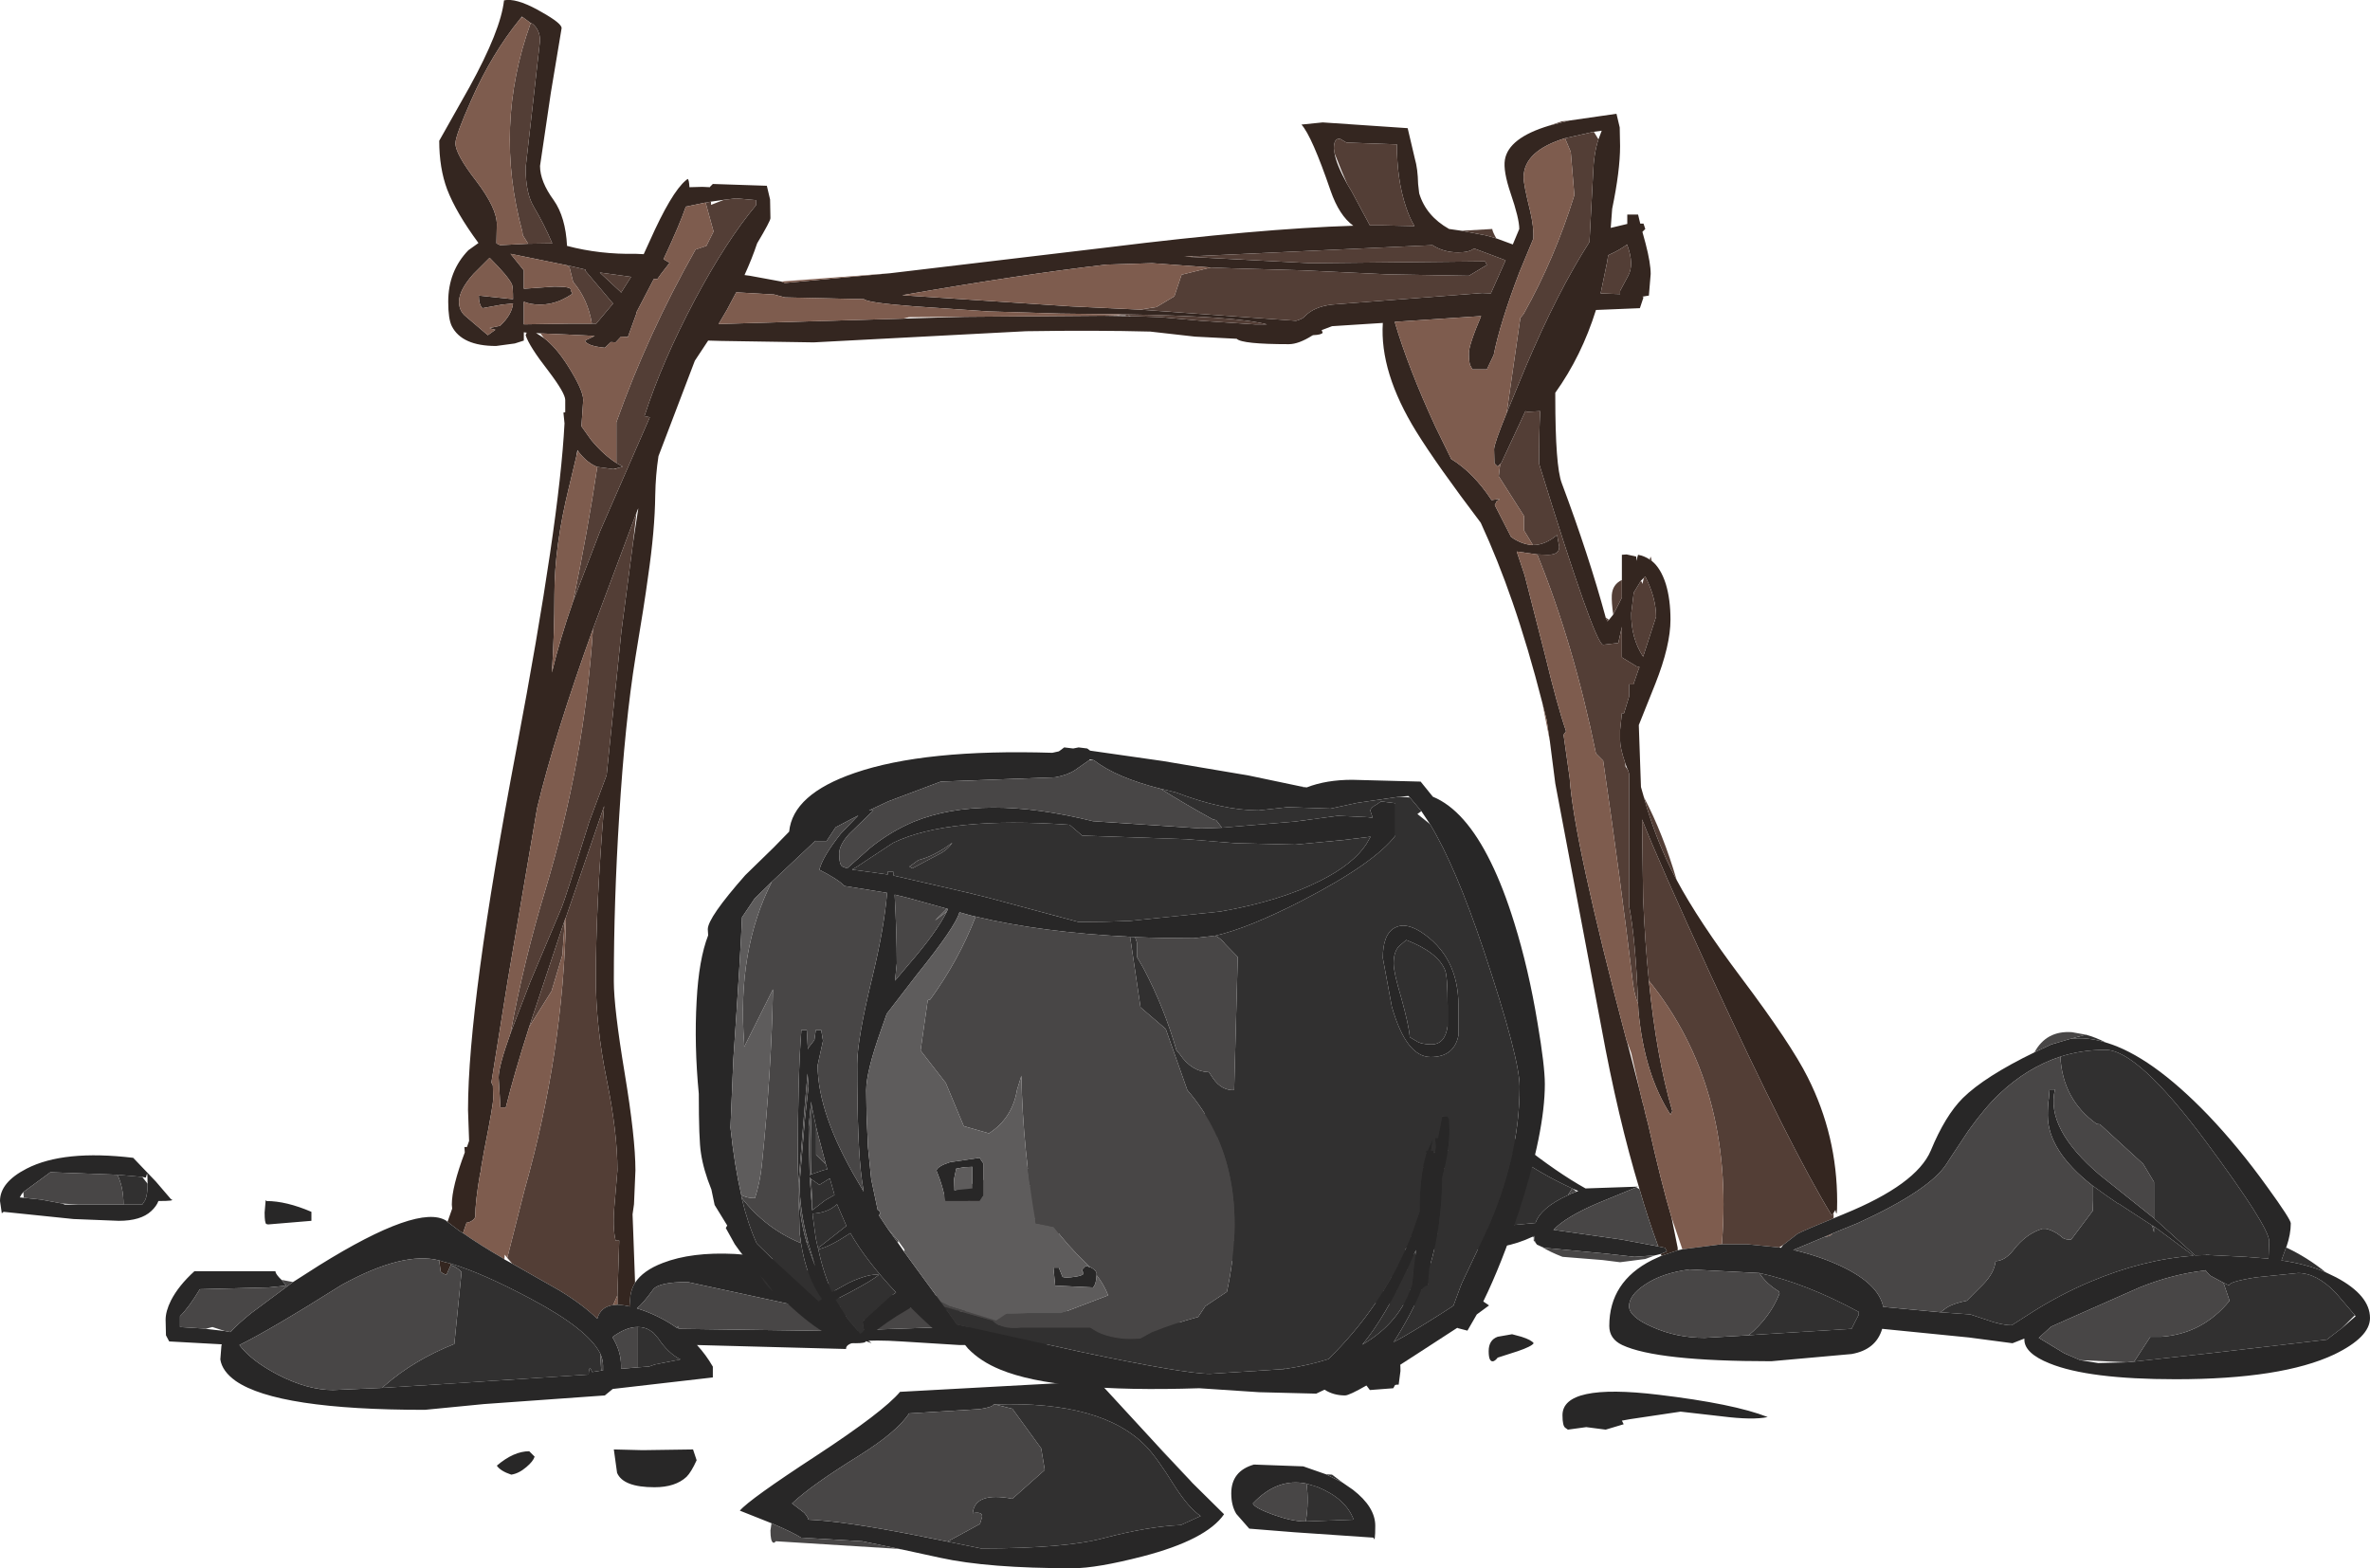 <?xml version="1.0" encoding="UTF-8" standalone="no"?>
<svg xmlns:ffdec="https://www.free-decompiler.com/flash" xmlns:xlink="http://www.w3.org/1999/xlink" ffdec:objectType="frame" height="217.8px" width="329.15px" xmlns="http://www.w3.org/2000/svg">
  <g transform="matrix(1.0, 0.0, 0.0, 1.0, 164.55, 217.8)">
    <use ffdec:characterId="1162" height="217.8" transform="matrix(1.0, 0.0, 0.0, 1.0, -164.55, -217.8)" width="329.15" xlink:href="#sprite0"/>
    <use ffdec:characterId="1164" height="90.05" transform="matrix(1.0, 0.0, 0.0, 1.0, -67.9, -114.05)" width="117.9" xlink:href="#sprite1"/>
  </g>
  <defs>
    <g id="sprite0" transform="matrix(1.0, 0.0, 0.0, 1.0, 164.55, 217.8)">
      <use ffdec:characterId="1161" height="217.8" transform="matrix(1.0, 0.0, 0.0, 1.0, -164.55, -217.8)" width="329.15" xlink:href="#shape0"/>
    </g>
    <g id="shape0" transform="matrix(1.0, 0.0, 0.0, 1.0, 164.55, 217.8)">
      <path d="M-40.95 -179.85 L-10.65 -183.45 Q10.35 -186.05 23.4 -186.45 21.45 -187.85 20.25 -191.3 17.65 -198.9 16.2 -200.5 L19.15 -200.8 30.95 -200.0 31.95 -195.75 Q32.35 -194.4 32.4 -192.25 L32.55 -190.95 Q33.5 -187.8 36.7 -186.0 L38.45 -185.75 41.85 -185.1 43.25 -184.7 45.55 -183.85 46.45 -186.0 Q46.45 -187.45 45.25 -190.95 44.2 -194.05 44.45 -195.6 44.95 -198.65 50.6 -200.35 L53.35 -201.05 59.95 -202.0 60.4 -200.1 60.45 -197.5 Q60.45 -194.1 59.35 -188.8 L59.15 -186.15 61.45 -186.7 61.45 -188.0 62.95 -188.0 63.25 -186.75 63.7 -186.75 63.95 -186.0 63.55 -185.6 64.0 -183.95 Q64.7 -181.25 64.7 -179.75 L64.45 -176.75 63.55 -176.6 63.7 -176.5 63.2 -175.0 57.1 -174.75 Q55.1 -168.35 51.45 -163.25 L51.45 -162.75 Q51.45 -153.05 52.35 -150.7 56.1 -140.7 58.45 -132.05 L58.45 -132.0 58.7 -131.5 58.9 -131.7 59.5 -132.45 60.7 -134.8 60.7 -137.25 60.7 -140.75 61.35 -140.8 62.7 -140.5 62.7 -139.9 62.95 -140.75 Q63.8 -140.6 64.55 -140.1 L64.85 -139.9 Q66.1 -138.9 66.8 -136.7 67.45 -134.55 67.45 -131.75 67.45 -128.15 65.35 -122.85 L63.05 -117.1 63.35 -108.5 63.75 -107.1 Q65.15 -102.0 67.45 -97.25 L68.3 -95.6 Q71.35 -89.9 77.25 -82.05 84.2 -72.8 86.5 -68.2 90.6 -60.1 90.6 -50.9 90.6 -48.4 90.35 -49.75 L90.1 -49.35 89.85 -49.0 Q84.25 -58.1 73.05 -82.35 65.75 -98.25 63.5 -104.0 L63.65 -93.15 Q63.9 -86.95 64.45 -81.6 65.5 -71.0 67.7 -63.5 L67.45 -63.0 Q63.8 -68.65 63.0 -77.4 L62.95 -78.4 Q62.6 -87.45 61.7 -92.0 L61.7 -110.35 61.55 -110.85 61.45 -111.05 61.15 -111.85 Q60.45 -113.95 60.45 -115.0 L60.45 -115.75 60.45 -116.4 60.5 -116.85 60.7 -118.75 61.0 -118.75 61.7 -121.05 61.7 -122.75 62.3 -122.75 62.95 -124.65 63.15 -125.15 62.75 -125.25 60.7 -126.5 60.7 -130.75 60.2 -128.5 58.1 -128.25 Q56.95 -128.25 49.2 -153.4 49.2 -157.75 49.35 -160.7 L47.55 -160.6 47.3 -160.7 43.95 -153.5 43.8 -153.35 43.45 -153.0 43.0 -153.45 42.95 -155.4 Q42.95 -156.15 44.7 -160.45 L47.3 -166.75 Q51.75 -177.25 56.2 -184.2 L56.7 -193.65 Q56.8 -196.55 57.45 -198.45 L57.9 -199.65 56.8 -199.5 52.8 -198.6 Q47.1 -196.85 47.05 -193.2 47.05 -192.15 47.95 -188.55 48.5 -186.2 48.4 -184.65 L46.45 -179.95 Q43.75 -172.85 42.9 -168.5 L41.95 -166.5 39.95 -166.5 39.7 -166.95 Q39.45 -167.3 39.45 -168.75 39.45 -169.9 41.15 -173.9 L29.15 -173.1 Q31.05 -166.65 34.8 -158.55 L37.0 -154.05 Q40.1 -152.15 42.6 -148.35 L43.7 -148.5 Q43.7 -148.35 43.35 -148.25 L43.05 -147.65 45.3 -143.25 45.65 -143.0 Q47.0 -142.15 48.35 -142.1 50.05 -142.1 51.7 -143.5 L52.0 -141.85 Q52.0 -140.75 50.45 -140.75 L48.95 -140.8 46.1 -141.2 47.2 -137.9 50.05 -126.75 Q51.75 -119.7 52.95 -116.25 L52.6 -115.75 53.45 -109.75 Q54.0 -101.15 61.35 -73.3 L61.4 -73.2 63.15 -66.45 63.6 -64.6 63.7 -64.3 63.85 -63.65 63.95 -63.2 64.05 -62.8 64.35 -61.65 Q66.2 -53.4 67.6 -48.7 L68.45 -44.5 68.45 -44.15 66.2 -43.4 66.1 -43.65 66.95 -44.0 66.7 -44.5 66.45 -44.55 65.75 -44.7 Q64.35 -48.45 63.15 -52.65 60.15 -62.55 57.85 -75.15 L51.45 -109.0 50.7 -114.85 50.25 -117.8 49.65 -120.2 Q47.7 -127.85 45.5 -134.2 43.5 -140.0 41.1 -145.2 35.0 -153.25 32.15 -157.85 27.05 -166.1 27.5 -172.95 L20.45 -172.5 19.0 -171.95 19.15 -171.6 Q19.0 -171.3 17.8 -171.25 L17.7 -171.2 Q15.8 -170.0 14.45 -170.0 7.95 -170.0 7.2 -170.75 L1.4 -171.05 -4.8 -171.75 Q-12.35 -171.95 -22.05 -171.8 L-32.55 -171.25 -51.55 -170.25 -64.4 -170.45 -66.2 -170.5 -68.05 -167.7 -73.1 -154.45 Q-73.5 -151.85 -73.55 -149.0 -73.6 -144.2 -74.55 -137.7 -75.05 -133.95 -76.3 -126.5 -77.75 -117.5 -78.55 -104.5 -79.3 -92.6 -79.3 -81.5 -79.3 -77.85 -77.8 -68.8 -76.3 -59.75 -76.3 -55.25 L-76.5 -50.55 -76.7 -49.15 -76.6 -46.55 -76.35 -39.65 Q-76.85 -38.85 -77.0 -37.85 L-77.05 -37.15 -77.0 -36.35 -77.8 -36.5 -78.2 -36.55 -78.8 -36.6 -78.8 -37.4 -78.8 -37.9 -78.55 -45.5 -79.05 -45.5 Q-79.5 -47.3 -79.2 -50.55 L-78.8 -55.25 Q-78.8 -60.55 -80.3 -67.9 -81.8 -75.3 -81.8 -81.9 -81.8 -91.95 -80.65 -105.85 L-85.95 -90.4 -86.1 -90.05 -86.5 -88.9 -91.05 -75.2 Q-93.15 -68.65 -94.3 -64.0 L-95.05 -64.0 -95.15 -65.7 -95.3 -68.15 Q-95.3 -69.7 -93.65 -74.3 L-90.9 -81.45 -86.55 -91.75 Q-86.05 -92.95 -82.7 -103.7 L-80.3 -110.15 -78.25 -130.1 -76.65 -142.3 -75.9 -147.2 -76.0 -147.0 -76.15 -146.6 -82.2 -130.45 Q-87.5 -115.75 -89.95 -105.6 L-94.05 -81.55 -96.3 -67.5 -96.3 -67.45 -96.1 -67.05 -96.05 -65.25 Q-96.05 -64.35 -97.3 -58.05 L-97.7 -55.8 -97.8 -55.0 -97.85 -54.95 Q-98.55 -50.95 -98.55 -48.75 -98.8 -48.25 -99.55 -48.0 L-99.75 -48.0 -100.25 -46.55 -100.75 -46.85 -102.4 -48.1 -101.75 -49.95 -101.8 -50.5 Q-101.8 -52.95 -100.0 -57.75 L-100.05 -58.5 -99.7 -58.5 -99.4 -59.35 -99.55 -63.65 Q-99.55 -78.4 -92.8 -113.9 -86.85 -145.35 -86.15 -159.0 L-86.3 -160.5 -86.05 -160.55 -86.05 -162.25 Q-86.05 -163.2 -88.4 -166.3 -91.05 -169.7 -91.55 -171.25 L-91.4 -171.6 -91.8 -171.65 -91.8 -170.5 -93.05 -170.1 -95.65 -169.75 Q-100.4 -169.75 -101.8 -172.5 -102.3 -173.5 -102.3 -175.9 -102.3 -180.15 -99.5 -183.05 L-98.1 -184.05 Q-101.2 -188.25 -102.45 -191.5 -103.55 -194.45 -103.55 -198.25 L-99.35 -205.7 Q-95.0 -213.6 -94.55 -217.75 -92.95 -218.1 -89.9 -216.45 L-89.65 -216.3 -89.2 -216.05 Q-86.55 -214.55 -86.55 -213.9 L-88.05 -204.9 -89.55 -194.75 Q-89.55 -192.6 -87.65 -190.0 -86.0 -187.65 -85.8 -183.65 -81.25 -182.45 -76.25 -182.55 L-75.15 -182.5 -74.35 -184.25 Q-71.3 -191.1 -69.3 -192.75 L-69.05 -192.95 Q-68.85 -192.85 -68.8 -191.8 L-67.0 -191.85 -65.95 -191.8 -65.95 -191.85 -65.55 -192.25 -58.05 -192.0 -57.6 -190.1 -57.55 -187.5 Q-57.55 -187.1 -59.4 -184.0 -60.1 -181.9 -61.15 -179.6 L-60.4 -179.5 -56.05 -178.7 -55.55 -178.5 -40.95 -179.85 M61.45 -183.75 L61.45 -183.85 Q60.25 -183.0 59.1 -182.5 L58.8 -182.35 58.65 -181.4 57.75 -177.05 60.45 -176.95 60.45 -177.4 61.55 -179.45 Q62.45 -181.05 61.45 -183.75 M1.15 -182.1 L17.45 -181.25 41.7 -181.5 41.95 -181.0 39.45 -179.5 28.15 -179.7 16.45 -180.25 6.15 -180.55 3.6 -180.65 -4.55 -181.25 -10.9 -181.05 Q-22.6 -179.7 -39.25 -176.8 L-15.8 -175.25 -6.25 -174.8 15.45 -173.25 Q16.35 -173.5 16.65 -173.85 17.9 -175.2 20.45 -175.5 L41.3 -177.1 42.5 -177.05 44.55 -181.65 42.7 -182.35 40.15 -183.3 Q39.55 -182.75 37.95 -182.75 35.95 -182.75 34.4 -183.75 L0.95 -182.2 -0.05 -182.15 1.15 -182.1 M22.55 -192.25 L23.15 -191.25 25.7 -186.5 27.45 -186.5 31.9 -186.4 Q31.2 -187.55 30.7 -189.1 29.45 -192.85 29.45 -197.75 L22.45 -198.0 21.6 -198.5 Q20.7 -198.7 20.7 -197.15 L20.8 -196.5 Q21.05 -194.95 22.55 -192.25 M-7.5 -173.9 L-3.3 -173.75 2.25 -173.25 9.7 -172.75 11.4 -172.75 Q7.05 -173.9 -8.8 -174.15 L-17.3 -174.25 -27.25 -174.55 -37.55 -175.25 Q-44.05 -175.75 -44.55 -176.25 L-55.55 -176.5 -57.05 -176.9 -62.3 -177.2 -63.6 -174.75 -64.75 -172.8 -39.1 -173.55 -34.1 -173.7 -30.5 -173.8 -11.45 -173.95 -8.2 -173.9 -7.8 -173.9 -7.5 -173.9 M63.35 -137.15 L62.35 -135.5 62.0 -132.65 Q61.95 -129.2 63.65 -126.6 L65.45 -132.15 Q65.45 -134.75 63.95 -137.75 L63.75 -137.55 63.35 -137.15 M-91.2 -183.95 L-87.85 -184.0 Q-88.95 -186.6 -90.4 -189.05 -91.55 -190.95 -91.55 -194.5 L-90.55 -203.3 -89.55 -212.15 Q-89.55 -213.65 -90.6 -214.5 L-90.85 -214.6 -92.0 -215.45 -92.05 -215.5 -92.3 -215.2 Q-96.25 -210.35 -99.1 -203.9 -101.3 -198.95 -101.3 -197.9 -101.3 -196.4 -98.4 -192.65 -95.55 -188.9 -95.55 -186.65 L-95.6 -184.2 -95.6 -184.0 -95.1 -183.75 -91.2 -183.95 M-84.95 -134.3 L-81.2 -144.05 -74.3 -159.85 -75.05 -160.0 Q-72.6 -167.6 -68.0 -176.25 -63.65 -184.4 -59.55 -189.3 L-59.55 -190.0 -62.3 -190.25 -64.0 -190.05 -65.8 -189.8 -66.55 -189.65 -66.65 -189.65 -69.3 -189.1 Q-70.15 -186.6 -72.4 -181.8 L-71.55 -181.3 -72.75 -179.75 -73.25 -179.05 -73.75 -179.05 -76.2 -174.35 -76.15 -174.3 -77.35 -171.0 -78.3 -171.05 -79.05 -170.25 -79.7 -170.3 -80.55 -169.5 Q-83.05 -169.75 -83.3 -170.5 L-81.95 -171.15 -86.0 -171.35 -89.5 -171.5 -90.1 -171.55 -89.0 -170.85 Q-87.35 -169.6 -85.75 -167.1 -83.55 -163.65 -83.55 -162.25 L-83.8 -158.6 -82.45 -156.7 Q-80.75 -154.65 -78.95 -153.5 L-78.05 -153.0 -78.95 -152.75 -79.35 -152.65 -81.6 -152.95 Q-83.0 -153.5 -84.2 -155.05 L-84.3 -155.2 -84.35 -155.3 -84.5 -154.45 -85.55 -150.05 Q-87.55 -141.95 -87.55 -135.25 -87.55 -129.95 -87.9 -124.4 -86.85 -128.85 -84.95 -134.3 M-82.35 -172.85 L-81.75 -172.85 -79.4 -175.65 -79.5 -175.75 -83.3 -180.25 -83.2 -180.35 -84.9 -180.75 -85.8 -180.95 -93.65 -182.55 -91.8 -180.25 -91.8 -177.7 -87.55 -178.0 Q-85.05 -178.0 -85.3 -177.5 L-85.05 -177.0 Q-85.8 -176.5 -86.55 -176.15 -88.0 -175.5 -89.55 -175.5 -90.9 -175.5 -91.8 -175.9 L-91.8 -172.75 -85.5 -172.85 -82.35 -172.85 M-76.9 -179.35 L-81.25 -179.95 -78.35 -177.25 -78.3 -177.15 -76.9 -179.35 M-98.8 -179.75 Q-100.8 -177.5 -100.8 -175.9 -100.8 -174.6 -99.85 -173.85 L-96.8 -171.25 -95.75 -172.0 Q-96.45 -172.15 -96.55 -172.25 L-95.1 -172.55 Q-93.45 -174.1 -93.3 -175.65 L-94.8 -175.5 -97.55 -175.0 Q-98.05 -175.5 -98.05 -176.75 L-93.3 -176.25 Q-93.3 -177.95 -93.45 -178.3 -93.95 -179.4 -96.55 -182.0 L-98.8 -179.75 M-101.95 -42.1 L-102.55 -40.75 Q-103.15 -40.95 -103.35 -41.2 L-103.55 -42.75 -102.9 -42.55 -101.9 -42.3 -101.95 -42.1" fill="#342620" fill-rule="evenodd" stroke="none"/>
      <path d="M38.45 -185.75 L42.7 -186.0 Q42.7 -185.7 43.25 -184.7 L41.85 -185.1 38.45 -185.75 M50.6 -200.35 L52.35 -200.95 53.35 -201.05 50.6 -200.35 M58.45 -132.05 L58.9 -131.7 58.7 -131.5 58.45 -132.0 58.45 -132.05 M59.5 -132.45 Q59.25 -134.15 59.3 -135.15 59.4 -136.65 60.7 -137.25 L60.7 -134.8 59.5 -132.45 M64.55 -140.1 L64.7 -140.5 64.85 -139.9 64.55 -140.1 M63.75 -107.1 Q66.45 -101.95 68.3 -95.6 L67.45 -97.25 Q65.15 -102.0 63.75 -107.1 M90.1 -49.35 L90.1 -48.6 Q86.15 -47.0 85.1 -46.45 L83.1 -44.9 82.55 -44.55 78.05 -45.0 74.6 -45.0 74.6 -45.2 Q76.3 -66.95 64.45 -81.6 63.9 -86.95 63.65 -93.15 L63.5 -104.0 Q65.75 -98.25 73.05 -82.35 84.25 -58.1 89.85 -49.0 L90.1 -49.35 M-89.9 -216.45 L-89.2 -216.05 -89.65 -216.3 -89.9 -216.45 M56.8 -199.5 L57.45 -198.45 Q56.8 -196.55 56.7 -193.65 L56.2 -184.2 Q51.75 -177.25 47.3 -166.75 L44.7 -160.45 46.6 -173.65 47.05 -174.2 Q51.4 -181.95 54.1 -190.7 L53.6 -196.7 52.8 -198.6 56.8 -199.5 M43.8 -153.35 L43.95 -153.5 47.3 -160.7 47.55 -160.6 49.35 -160.7 Q49.2 -157.75 49.2 -153.4 56.95 -128.25 58.1 -128.25 L60.2 -128.5 60.7 -130.75 60.7 -126.5 62.75 -125.25 63.15 -125.15 62.95 -124.65 62.3 -122.75 61.7 -122.75 61.7 -121.05 61.0 -118.75 60.7 -118.75 60.5 -116.85 60.45 -116.4 60.45 -115.75 60.45 -115.0 Q60.45 -113.95 61.15 -111.85 L61.2 -111.35 61.55 -110.85 61.7 -110.35 61.7 -92.0 Q62.6 -87.45 62.95 -78.4 62.45 -79.6 62.25 -81.15 60.45 -96.1 58.1 -112.15 L57.1 -113.15 Q54.0 -128.35 48.95 -140.8 L50.45 -140.75 Q52.0 -140.75 52.0 -141.85 L51.7 -143.5 Q50.05 -142.1 48.35 -142.1 L47.1 -144.15 47.1 -146.15 43.6 -151.65 43.8 -153.35 M61.45 -183.75 Q62.45 -181.05 61.55 -179.45 L60.45 -177.4 60.45 -176.95 57.75 -177.05 58.65 -181.4 58.8 -182.35 59.1 -182.5 Q60.25 -183.0 61.45 -183.85 L61.45 -183.75 M3.6 -180.65 L6.15 -180.55 16.45 -180.25 28.15 -179.7 39.45 -179.5 41.95 -181.0 41.7 -181.5 17.45 -181.25 1.15 -182.1 0.95 -182.2 34.4 -183.75 Q35.95 -182.75 37.95 -182.75 39.55 -182.75 40.15 -183.3 L42.7 -182.35 44.55 -181.65 42.5 -177.05 41.3 -177.1 20.45 -175.5 Q17.9 -175.2 16.65 -173.85 16.35 -173.5 15.45 -173.25 L-6.25 -174.8 -3.95 -175.15 -1.45 -176.65 -0.45 -179.65 3.6 -180.65 M20.8 -196.5 L20.7 -197.15 Q20.7 -198.7 21.6 -198.5 L22.45 -198.0 29.45 -197.75 Q29.45 -192.85 30.7 -189.1 31.2 -187.55 31.9 -186.4 L27.45 -186.5 25.7 -186.5 23.15 -191.25 22.55 -192.25 21.8 -194.0 20.8 -196.5 M-8.8 -174.15 Q7.05 -173.9 11.4 -172.75 L9.7 -172.75 2.25 -173.25 -3.3 -173.75 -7.5 -173.9 -7.8 -174.0 -7.8 -173.9 -8.2 -173.9 -8.2 -174.0 -9.35 -174.0 -8.8 -174.15 M63.75 -137.55 L63.95 -137.75 Q65.45 -134.75 65.45 -132.15 L63.65 -126.6 Q61.95 -129.2 62.0 -132.65 L62.35 -135.5 63.35 -137.15 63.6 -136.7 63.6 -136.9 63.75 -137.55 M-90.85 -214.6 L-90.6 -214.5 Q-89.55 -213.65 -89.55 -212.15 L-90.55 -203.3 -91.55 -194.5 Q-91.55 -190.95 -90.4 -189.05 -88.95 -186.6 -87.85 -184.0 L-91.2 -183.95 -91.95 -185.15 -92.0 -185.6 Q-96.0 -200.3 -90.85 -214.6 M-64.0 -190.05 L-62.3 -190.25 -59.55 -190.0 -59.55 -189.3 Q-63.65 -184.4 -68.0 -176.25 -72.6 -167.6 -75.05 -160.0 L-74.3 -159.85 -81.2 -144.05 -84.95 -134.3 Q-82.9 -144.2 -81.6 -152.95 L-79.35 -152.65 -78.95 -152.65 -78.95 -152.75 -78.05 -153.0 -78.95 -153.5 -78.95 -159.15 Q-74.6 -171.4 -67.95 -183.15 L-66.45 -183.65 -65.45 -185.65 -66.55 -189.65 -65.8 -189.8 -65.8 -189.4 -65.8 -189.35 -64.0 -190.05 M-85.8 -180.95 L-84.9 -180.75 -83.2 -180.35 -83.3 -180.25 -79.5 -175.75 -79.4 -175.65 -81.75 -172.85 -82.35 -172.85 Q-82.9 -176.25 -84.95 -178.65 L-85.45 -180.65 -85.8 -180.95 M-76.9 -179.35 L-78.3 -177.15 -78.35 -177.25 -81.25 -179.95 -76.9 -179.35 M-76.65 -142.3 L-78.25 -130.1 -80.3 -110.15 -82.7 -103.7 Q-86.05 -92.95 -86.55 -91.75 L-90.9 -81.45 -93.65 -74.3 Q-91.8 -84.35 -88.8 -94.25 -83.35 -112.35 -82.2 -130.45 L-76.15 -146.6 -76.65 -142.3 M-91.05 -75.2 L-86.5 -88.9 -86.1 -90.05 -86.45 -85.15 -87.95 -80.15 -91.05 -75.2 M-85.95 -90.4 L-80.65 -105.85 Q-81.8 -91.95 -81.8 -81.9 -81.8 -75.3 -80.3 -67.9 -78.8 -60.55 -78.8 -55.25 L-79.2 -50.55 Q-79.5 -47.3 -79.05 -45.5 L-78.55 -45.5 -78.8 -37.9 -79.4 -36.55 Q-81.15 -36.3 -81.6 -34.65 -83.6 -36.6 -86.8 -38.55 L-93.4 -42.3 -94.1 -43.1 -91.7 -52.55 Q-86.3 -71.7 -85.95 -90.4" fill="#533e36" fill-rule="evenodd" stroke="none"/>
      <path d="M50.7 -114.85 L49.65 -120.2 50.25 -117.8 50.7 -114.85 M-56.05 -178.7 L-40.95 -179.85 -55.55 -178.5 -56.05 -178.7 M44.7 -160.45 Q42.95 -156.15 42.95 -155.4 L43.0 -153.45 43.45 -153.0 43.8 -153.35 43.6 -151.65 47.1 -146.15 47.1 -144.15 48.35 -142.1 Q47.0 -142.15 45.65 -143.0 L45.3 -143.25 43.05 -147.65 43.35 -148.25 Q43.7 -148.35 43.7 -148.5 L42.6 -148.35 Q40.1 -152.15 37.0 -154.05 L34.8 -158.55 Q31.05 -166.65 29.15 -173.1 L41.15 -173.9 Q39.45 -169.9 39.45 -168.75 39.45 -167.3 39.7 -166.95 L39.95 -166.5 41.95 -166.5 42.9 -168.5 Q43.75 -172.85 46.45 -179.95 L48.4 -184.65 Q48.5 -186.2 47.95 -188.55 47.05 -192.15 47.05 -193.2 47.1 -196.85 52.8 -198.6 L53.6 -196.7 54.1 -190.7 Q51.4 -181.95 47.05 -174.2 L46.6 -173.65 44.7 -160.45 M62.95 -78.4 L63.0 -77.4 Q63.8 -68.65 67.45 -63.0 L67.7 -63.5 Q65.5 -71.0 64.45 -81.6 76.3 -66.95 74.6 -45.2 L74.6 -45.0 69.1 -44.3 67.6 -48.7 Q66.2 -53.4 64.35 -61.65 L64.05 -62.8 63.95 -63.2 63.85 -63.65 63.7 -64.3 63.6 -64.6 63.15 -66.45 62.0 -71.55 61.4 -73.2 61.35 -73.3 Q54.0 -101.15 53.45 -109.75 L52.6 -115.75 52.95 -116.25 Q51.75 -119.7 50.05 -126.75 L47.2 -137.9 46.1 -141.2 48.95 -140.8 Q54.0 -128.35 57.1 -113.15 L58.1 -112.15 Q60.45 -96.1 62.25 -81.15 62.45 -79.6 62.95 -78.4 M3.6 -180.65 L-0.45 -179.65 -1.45 -176.65 -3.95 -175.15 -6.25 -174.8 -15.8 -175.25 -39.25 -176.8 Q-22.6 -179.7 -10.9 -181.05 L-4.55 -181.25 3.6 -180.65 M0.95 -182.2 L1.15 -182.1 -0.05 -182.15 0.95 -182.2 M-8.8 -174.15 L-9.35 -174.0 -11.45 -173.95 -30.5 -173.8 -38.3 -173.75 -39.1 -173.55 -64.75 -172.8 -63.6 -174.75 -62.3 -177.2 -57.05 -176.9 -55.55 -176.5 -44.55 -176.25 Q-44.05 -175.75 -37.55 -175.25 L-27.25 -174.55 -17.3 -174.25 -8.8 -174.15 M88.8 -46.0 L89.95 -46.5 89.85 -46.35 Q89.6 -46.1 88.8 -46.0 M-90.85 -214.6 Q-96.0 -200.3 -92.0 -185.6 L-91.95 -185.15 -91.2 -183.95 -95.1 -183.75 -95.6 -184.0 -95.6 -184.2 -95.55 -186.65 Q-95.55 -188.9 -98.4 -192.65 -101.3 -196.4 -101.3 -197.9 -101.3 -198.95 -99.1 -203.9 -96.25 -210.35 -92.3 -215.2 L-92.0 -215.45 -90.85 -214.6 M-66.55 -189.65 L-65.45 -185.65 -66.45 -183.65 -67.95 -183.15 Q-74.6 -171.4 -78.95 -159.15 L-78.95 -153.5 Q-80.75 -154.65 -82.45 -156.7 L-83.8 -158.6 -83.55 -162.25 Q-83.55 -163.65 -85.75 -167.1 -87.35 -169.6 -89.0 -170.85 L-89.5 -171.5 -86.0 -171.35 -81.95 -171.15 -83.3 -170.5 Q-83.05 -169.75 -80.55 -169.5 L-79.7 -170.3 -79.05 -170.25 -78.3 -171.05 -77.35 -171.0 -76.15 -174.3 -76.2 -174.35 -73.75 -179.05 -73.25 -179.05 -72.75 -179.75 -71.55 -181.3 -72.4 -181.8 Q-70.15 -186.6 -69.3 -189.1 L-66.65 -189.65 -66.55 -189.65 M-78.95 -152.75 L-78.95 -152.65 -79.35 -152.65 -78.95 -152.75 M-81.6 -152.95 Q-82.9 -144.2 -84.95 -134.3 -86.85 -128.85 -87.9 -124.4 -87.55 -129.95 -87.55 -135.25 -87.55 -141.95 -85.55 -150.05 L-84.5 -154.45 -84.3 -155.2 -84.2 -155.05 Q-83.0 -153.5 -81.6 -152.95 M-85.8 -180.95 L-85.45 -180.65 -84.95 -178.65 Q-82.9 -176.25 -82.35 -172.85 L-85.5 -172.85 -91.8 -172.75 -91.8 -175.9 Q-90.9 -175.5 -89.55 -175.5 -88.0 -175.5 -86.55 -176.15 -85.8 -176.5 -85.05 -177.0 L-85.3 -177.5 Q-85.05 -178.0 -87.55 -178.0 L-91.8 -177.7 -91.8 -180.25 -93.65 -182.55 -85.8 -180.95 M-93.65 -74.3 Q-95.3 -69.7 -95.3 -68.15 L-95.15 -65.7 -95.05 -64.0 -94.3 -64.0 Q-93.15 -68.65 -91.05 -75.2 L-87.95 -80.15 -86.45 -85.15 -86.1 -90.05 -85.95 -90.4 Q-86.3 -71.7 -91.7 -52.55 L-94.1 -43.1 -94.45 -43.55 -94.5 -42.9 -94.7 -43.05 Q-97.9 -44.9 -100.25 -46.55 L-99.75 -48.0 -99.55 -48.0 Q-98.8 -48.25 -98.55 -48.75 -98.55 -50.95 -97.85 -54.95 L-97.8 -55.0 -97.7 -55.8 -97.3 -58.05 Q-96.05 -64.35 -96.05 -65.25 L-96.1 -67.05 -96.3 -67.45 -96.3 -67.5 -94.05 -81.55 -89.95 -105.6 Q-87.5 -115.75 -82.2 -130.45 -83.35 -112.35 -88.8 -94.25 -91.8 -84.35 -93.65 -74.3 M-78.8 -37.9 L-78.8 -37.4 -78.8 -36.6 -79.4 -36.55 -78.8 -37.9 M-98.8 -179.75 L-96.55 -182.0 Q-93.95 -179.4 -93.45 -178.3 -93.3 -177.95 -93.3 -176.25 L-98.05 -176.75 Q-98.05 -175.5 -97.55 -175.0 L-94.8 -175.5 -93.3 -175.65 Q-93.45 -174.1 -95.1 -172.55 L-96.55 -172.25 Q-96.45 -172.15 -95.75 -172.0 L-96.8 -171.25 -99.85 -173.85 Q-100.8 -174.6 -100.8 -175.9 -100.8 -177.5 -98.8 -179.75" fill="#7e5c4e" fill-rule="evenodd" stroke="none"/>
      <path d="M90.1 -48.6 L91.55 -49.2 Q101.6 -53.3 103.6 -58.0 105.6 -62.85 108.05 -65.3 111.1 -68.3 118.0 -71.65 L120.35 -72.75 122.9 -73.5 Q125.25 -73.85 127.95 -73.0 134.2 -71.15 142.1 -62.95 146.35 -58.5 150.3 -53.0 153.6 -48.45 153.6 -47.9 153.6 -46.4 153.0 -44.65 L152.95 -44.55 152.3 -42.75 Q155.75 -42.25 158.45 -41.1 L159.9 -40.4 Q164.6 -37.9 164.6 -34.75 164.6 -32.1 159.65 -29.7 152.35 -26.25 137.6 -26.25 125.5 -26.25 120.1 -28.45 116.6 -29.85 116.6 -31.75 L116.6 -31.9 114.95 -31.25 108.9 -32.05 96.85 -33.25 Q96.0 -30.35 92.6 -29.75 L81.45 -28.75 Q65.55 -28.75 60.75 -31.0 58.95 -31.85 58.95 -33.65 58.95 -39.8 64.9 -42.8 L66.2 -43.4 68.45 -44.15 69.1 -44.3 74.6 -45.0 78.05 -45.0 82.55 -44.55 82.8 -44.5 83.1 -44.9 85.1 -46.45 Q86.15 -47.0 90.1 -48.6 M66.1 -43.65 L65.3 -43.45 62.45 -43.25 58.45 -43.7 49.95 -44.5 Q49.7 -44.6 49.55 -44.65 L48.9 -44.95 48.65 -45.3 48.5 -46.15 48.2 -46.0 Q44.5 -44.25 39.45 -44.25 L31.2 -44.45 30.1 -44.5 33.75 -42.6 Q37.45 -40.3 37.45 -38.9 37.45 -37.3 36.75 -36.75 L35.45 -36.25 Q22.1 -36.95 17.5 -38.3 14.35 -39.8 11.7 -40.5 L12.05 -42.0 6.15 -42.75 -10.3 -44.25 -12.0 -45.3 Q-12.5 -45.75 -12.65 -46.5 L-26.3 -46.5 -26.8 -47.0 -37.05 -47.5 -38.55 -49.0 -36.8 -50.25 -35.85 -50.8 -30.05 -53.2 Q-21.65 -56.25 -15.05 -56.0 -13.25 -55.0 -12.45 -53.75 L-12.3 -53.5 -12.1 -53.1 -12.05 -53.25 -11.45 -54.6 Q-10.3 -56.6 -7.15 -58.25 L0.65 -62.0 Q6.65 -65.1 12.45 -69.5 15.75 -69.7 23.9 -67.85 33.8 -65.55 39.95 -65.0 L42.35 -62.5 46.05 -59.45 46.65 -58.95 Q51.7 -54.95 55.65 -52.75 L62.95 -53.0 62.7 -52.9 57.35 -50.7 Q52.9 -48.8 51.2 -47.0 L60.65 -45.65 65.75 -44.7 66.45 -44.55 66.7 -44.5 66.95 -44.0 66.1 -43.65 M-76.35 -39.65 Q-75.25 -41.35 -72.5 -42.4 -68.5 -43.95 -62.5 -43.65 -56.65 -43.3 -52.5 -41.4 -47.9 -39.3 -47.8 -36.25 -46.0 -36.4 -44.3 -37.2 -42.75 -38.0 -41.55 -38.0 L-29.35 -37.75 -18.05 -37.0 Q-17.5 -36.8 -17.05 -36.2 L-16.95 -36.1 -16.55 -35.5 -15.85 -35.45 -12.2 -35.2 -7.3 -34.5 Q3.95 -34.0 4.45 -33.25 3.65 -32.05 2.45 -31.25 L-31.3 -31.0 -39.35 -31.5 Q-47.05 -32.0 -47.05 -30.5 L-47.05 -30.45 -67.75 -31.0 Q-66.5 -29.65 -65.55 -28.0 L-65.55 -26.5 -79.45 -24.9 -80.55 -24.0 -97.35 -22.8 -105.55 -22.0 Q-126.0 -22.0 -131.8 -26.0 -133.7 -27.35 -133.95 -29.0 L-133.8 -30.9 -133.75 -31.1 -141.05 -31.5 -141.5 -32.35 -141.55 -34.5 Q-141.55 -35.7 -140.8 -37.2 -139.75 -39.25 -137.55 -41.25 L-126.3 -41.25 Q-126.3 -40.95 -125.75 -40.35 L-125.45 -40.05 -124.8 -39.25 -127.25 -39.0 -136.8 -38.75 Q-138.3 -36.25 -139.55 -35.0 L-139.55 -33.5 -136.4 -33.3 -136.0 -33.25 -133.35 -32.95 -132.55 -32.8 Q-131.55 -33.9 -129.7 -35.4 L-123.85 -39.75 -120.25 -42.05 Q-106.35 -50.7 -102.55 -48.25 L-102.4 -48.1 -100.75 -46.85 -100.25 -46.55 Q-97.9 -44.9 -94.7 -43.05 L-94.5 -42.9 -93.4 -42.3 -86.8 -38.55 Q-83.6 -36.6 -81.6 -34.65 -81.15 -36.3 -79.4 -36.55 L-78.8 -36.6 -78.2 -36.55 -77.8 -36.5 -77.0 -36.35 -77.05 -37.15 -77.0 -37.85 Q-76.85 -38.85 -76.35 -39.65 M32.7 -57.5 Q37.9 -58.0 39.45 -59.0 L40.6 -58.8 Q41.8 -58.45 41.95 -58.0 L40.45 -56.55 Q39.05 -55.5 37.45 -55.5 L32.65 -55.65 Q23.2 -56.2 19.25 -59.2 17.65 -60.35 16.75 -62.1 L15.7 -64.25 Q15.95 -64.75 16.7 -64.75 L21.85 -60.7 Q24.85 -58.3 26.95 -57.25 L32.7 -57.5 M22.85 -46.7 L25.4 -46.15 27.35 -45.55 43.8 -47.5 48.7 -47.95 Q49.45 -50.1 53.2 -51.8 L53.6 -52.0 54.4 -52.3 54.65 -52.4 53.9 -52.7 53.8 -52.75 Q49.3 -54.8 45.05 -57.85 L38.45 -63.0 Q30.95 -62.25 26.65 -64.35 L23.25 -65.8 Q20.45 -66.75 18.2 -66.75 13.9 -66.75 1.5 -57.7 -8.6 -50.4 -10.05 -48.45 -9.15 -48.35 -9.05 -48.0 L-9.95 -46.65 -9.9 -46.65 -9.3 -46.75 7.5 -45.5 13.45 -45.0 13.75 -45.0 Q16.5 -47.85 22.85 -46.7 M34.4 -38.75 L34.45 -38.75 Q32.5 -41.2 27.4 -42.8 L26.75 -43.0 Q19.95 -45.0 15.2 -42.25 L15.15 -42.15 14.7 -41.5 15.05 -41.45 24.7 -38.5 27.9 -38.55 34.4 -38.75 M28.95 -25.0 L25.7 -24.75 24.95 -25.75 26.55 -27.95 Q27.75 -29.25 28.95 -29.25 29.35 -28.85 29.75 -29.0 29.95 -28.9 29.95 -27.4 L29.7 -25.5 29.45 -25.5 29.2 -25.45 28.95 -25.0 M1.45 -30.25 Q1.65 -30.8 4.35 -30.95 L8.7 -30.5 8.95 -30.0 6.45 -29.25 Q1.95 -29.5 1.45 -30.25 M21.9 -11.9 L23.35 -10.9 Q26.45 -8.5 26.45 -5.9 26.45 -3.4 26.2 -4.25 L15.2 -5.0 8.95 -5.5 7.15 -7.55 Q6.45 -8.7 6.45 -10.4 6.45 -13.5 9.6 -14.4 L16.45 -14.15 19.6 -13.05 21.9 -11.9 M1.05 -11.85 L5.45 -7.5 Q3.0 -3.95 -5.85 -1.65 -12.25 0.0 -15.55 0.0 -27.35 0.0 -33.95 -1.45 L-39.25 -2.6 -44.8 -3.75 -53.3 -4.25 Q-54.25 -4.9 -57.4 -6.25 L-57.9 -6.45 -61.8 -8.0 Q-60.5 -9.55 -51.15 -15.65 -41.85 -21.75 -39.55 -24.5 L-12.05 -26.0 -3.9 -17.15 -3.1 -16.25 1.05 -11.85 M16.9 -11.75 Q12.85 -12.6 9.45 -9.0 9.65 -8.4 12.25 -7.45 14.9 -6.5 16.7 -6.5 L16.8 -6.5 23.45 -6.75 Q22.35 -9.7 18.4 -11.3 L16.9 -11.75 M79.8 -41.0 L70.1 -41.5 Q66.25 -41.0 63.85 -39.35 61.7 -37.9 61.7 -36.4 61.7 -34.9 64.95 -33.5 68.3 -32.0 72.2 -32.0 L78.3 -32.35 79.55 -32.45 92.6 -33.25 93.15 -34.35 93.6 -35.2 93.6 -35.6 Q86.2 -39.6 79.8 -41.0 M43.45 -32.15 L45.45 -32.5 46.75 -32.15 Q48.15 -31.7 48.45 -31.25 48.15 -30.8 46.25 -30.15 L43.45 -29.25 Q43.15 -28.85 42.85 -28.75 42.2 -28.6 42.2 -30.15 42.2 -31.7 43.45 -32.15 M53.2 -19.25 L52.85 -19.5 Q52.45 -19.75 52.45 -21.25 52.45 -25.7 65.75 -24.1 76.25 -22.85 80.95 -21.0 78.9 -20.55 74.55 -21.1 L68.85 -21.75 61.8 -20.7 60.7 -20.5 60.95 -20.0 58.45 -19.25 55.75 -19.6 53.2 -19.25 M134.6 -48.6 L140.3 -43.45 141.8 -43.5 142.1 -43.6 142.25 -43.5 147.3 -43.25 150.5 -43.0 150.6 -45.4 Q150.6 -47.4 141.85 -59.2 132.35 -72.0 127.85 -72.0 124.55 -72.0 121.6 -71.05 117.0 -69.55 113.1 -65.85 111.15 -64.0 108.85 -60.8 L106.1 -56.65 105.85 -56.25 Q103.55 -52.55 93.5 -47.95 L89.95 -46.5 88.8 -46.0 84.5 -44.2 Q88.05 -43.4 91.15 -41.95 96.35 -39.5 97.0 -36.3 L104.95 -35.55 109.1 -35.25 111.35 -34.5 Q113.4 -33.75 114.85 -33.75 L117.9 -35.7 Q121.65 -38.05 125.65 -39.75 133.05 -42.9 140.1 -43.4 L135.05 -47.15 134.6 -47.45 134.35 -47.6 129.75 -50.6 129.6 -50.65 128.0 -51.75 126.05 -53.15 Q119.85 -58.0 119.85 -62.9 119.85 -64.35 120.0 -65.25 L120.1 -66.5 120.85 -66.5 Q119.5 -61.05 127.1 -54.6 L134.3 -48.85 134.6 -48.6 M141.65 -41.35 Q137.2 -40.85 132.6 -39.0 L122.65 -34.6 120.3 -33.55 118.6 -32.0 122.15 -29.85 124.35 -28.9 126.85 -28.5 130.85 -28.6 131.85 -28.7 143.15 -29.95 158.6 -31.75 160.3 -33.05 160.65 -33.3 162.6 -35.0 162.5 -35.15 159.85 -38.25 Q157.2 -41.0 154.6 -41.0 L148.75 -40.4 Q144.75 -39.75 145.1 -39.25 L144.25 -39.65 142.4 -40.65 141.85 -41.25 141.8 -41.4 141.65 -41.35 M-164.3 -49.3 L-164.55 -51.0 Q-164.55 -53.6 -160.85 -55.5 -155.7 -58.15 -146.05 -57.0 L-142.9 -53.7 -140.8 -51.25 Q-140.05 -51.0 -142.55 -51.0 -142.8 -50.3 -143.55 -49.6 -145.0 -48.25 -148.05 -48.25 L-154.35 -48.5 -164.05 -49.5 -164.3 -49.3 M-148.25 -54.65 L-157.55 -55.0 -161.3 -52.25 -161.55 -51.95 -161.8 -51.5 -161.25 -51.45 -158.85 -51.2 -155.9 -50.65 -155.55 -50.5 -153.65 -50.5 -147.4 -50.5 -144.8 -50.5 -144.4 -51.1 Q-144.05 -51.85 -144.05 -53.4 -144.05 -54.95 -144.15 -54.75 L-144.3 -54.25 -144.8 -54.35 -148.25 -54.65 M-127.55 -51.0 Q-124.8 -51.0 -121.3 -49.5 L-121.3 -48.25 -127.3 -47.75 -127.55 -47.8 Q-127.8 -47.9 -127.8 -49.4 L-127.65 -51.15 -127.55 -51.0 M-103.55 -42.75 Q-108.55 -44.05 -117.1 -39.35 -126.85 -33.2 -131.3 -31.0 -129.7 -28.85 -126.0 -26.9 -121.85 -24.75 -118.3 -24.75 L-111.45 -25.05 -104.25 -25.5 -82.8 -26.9 Q-82.75 -27.9 -82.55 -27.75 L-82.3 -27.25 -81.05 -27.45 -80.8 -27.45 -80.8 -28.15 Q-80.8 -28.95 -81.2 -29.85 -82.9 -33.2 -90.8 -37.4 -97.45 -40.95 -101.9 -42.3 L-102.9 -42.55 -103.55 -42.75 M-95.55 -14.25 Q-93.2 -16.25 -91.05 -16.25 L-90.3 -15.5 Q-90.5 -14.85 -91.45 -14.05 -92.5 -13.15 -93.55 -13.0 -95.05 -13.5 -95.55 -14.25 M-20.9 -53.3 L-23.25 -52.8 Q-28.55 -51.65 -30.8 -50.75 L-31.55 -50.25 -33.55 -49.75 -29.7 -49.3 -25.3 -48.5 -20.25 -48.55 -12.75 -48.6 -12.65 -50.6 -13.05 -50.5 -14.2 -52.7 Q-14.95 -54.0 -15.8 -54.0 L-20.9 -53.3 M-54.15 -36.5 L-54.7 -36.65 -69.05 -39.75 Q-73.05 -39.75 -73.85 -38.7 -75.3 -36.7 -76.1 -36.1 L-75.2 -35.8 Q-72.6 -34.85 -70.5 -33.35 L-70.4 -33.65 -70.3 -33.25 -48.85 -32.95 -18.55 -34.0 Q-19.55 -34.75 -19.55 -35.25 L-29.35 -35.55 -39.3 -36.25 Q-40.5 -36.15 -41.9 -35.3 -43.25 -34.5 -44.55 -34.5 L-54.15 -36.5 M-74.45 -28.0 L-73.6 -28.3 -70.05 -29.0 Q-71.75 -29.85 -73.15 -31.95 L-73.8 -32.7 -74.3 -33.05 Q-75.0 -33.5 -75.95 -33.5 L-76.05 -33.5 Q-77.45 -33.5 -79.15 -32.35 L-79.5 -32.1 Q-78.3 -30.15 -78.3 -28.15 L-78.3 -27.7 -75.95 -27.9 -74.7 -28.0 -74.55 -28.0 -74.45 -28.0 M-75.3 -16.4 L-68.3 -16.5 -67.8 -15.0 Q-68.55 -13.35 -69.2 -12.7 -70.75 -11.25 -73.65 -11.25 -78.0 -11.25 -78.85 -13.25 L-79.3 -16.5 -75.3 -16.4 M-26.35 -22.75 L-26.55 -22.75 Q-26.75 -22.35 -28.5 -22.1 L-38.3 -21.5 Q-39.95 -18.95 -45.3 -15.6 -51.85 -11.55 -54.55 -9.0 L-52.85 -7.7 Q-52.3 -7.05 -52.3 -6.75 -47.4 -6.55 -37.45 -4.6 L-32.95 -3.7 -28.3 -2.75 Q-16.55 -2.75 -11.2 -4.2 -5.1 -5.8 -0.55 -6.0 L2.2 -7.25 Q0.5 -8.4 -1.5 -11.55 -3.9 -15.4 -5.35 -16.9 -11.45 -23.25 -26.35 -22.75" fill="#282727" fill-rule="evenodd" stroke="none"/>
      <path d="M125.15 -74.1 Q126.45 -73.75 127.95 -73.0 125.25 -73.85 122.9 -73.5 L125.15 -74.1 M152.95 -44.55 Q155.85 -43.2 158.45 -41.1 155.75 -42.25 152.3 -42.75 L152.95 -44.55 M-12.3 -53.5 L-12.05 -53.25 -12.1 -53.1 -12.3 -53.5 M42.35 -62.5 L45.05 -60.55 46.05 -59.45 42.35 -62.5 M32.65 -55.65 L37.45 -55.5 Q39.05 -55.5 40.45 -56.55 L41.95 -58.0 Q41.8 -58.45 40.6 -58.8 L39.45 -59.0 Q37.9 -58.0 32.7 -57.5 L31.05 -60.15 27.55 -62.65 25.55 -63.15 24.55 -64.15 Q23.75 -64.9 23.25 -65.8 L26.65 -64.35 Q30.95 -62.25 38.45 -63.0 L45.05 -57.85 Q49.3 -54.8 53.8 -52.75 L53.2 -51.8 Q49.45 -50.1 48.7 -47.95 L43.8 -47.5 27.35 -45.55 25.4 -46.15 22.85 -46.7 22.05 -47.15 Q22.8 -48.65 24.0 -49.7 27.5 -52.75 32.65 -55.65 M34.45 -38.75 L34.4 -38.75 27.9 -38.55 Q28.9 -39.65 28.55 -41.65 L27.4 -42.8 Q32.5 -41.2 34.45 -38.75 M19.6 -13.05 L20.45 -13.0 21.9 -11.9 19.6 -13.05 M-3.9 -17.15 L0.7 -12.25 1.05 -11.85 -3.1 -16.25 -3.9 -17.15 M16.9 -11.75 L18.4 -11.3 Q22.35 -9.7 23.45 -6.75 L16.8 -6.5 Q17.25 -9.25 16.9 -11.75 M78.3 -32.35 Q81.25 -34.8 82.6 -38.15 L82.5 -38.45 Q80.7 -39.55 79.8 -41.0 86.2 -39.6 93.6 -35.6 L93.6 -35.2 93.15 -34.35 92.6 -33.25 79.55 -32.45 78.3 -32.35 M121.6 -71.05 Q124.55 -72.0 127.85 -72.0 132.35 -72.0 141.85 -59.2 150.6 -47.4 150.6 -45.4 L150.5 -43.0 147.3 -43.25 142.25 -43.5 142.1 -43.6 141.8 -43.5 140.3 -43.45 134.6 -48.6 134.6 -53.65 133.1 -56.15 127.1 -61.65 126.65 -61.7 Q121.9 -65.1 121.6 -71.05 M126.05 -53.15 L128.0 -51.75 129.6 -50.65 129.75 -50.6 134.35 -47.6 134.6 -46.65 134.6 -47.45 135.05 -47.15 140.1 -43.4 Q133.05 -42.9 125.65 -39.75 121.65 -38.05 117.9 -35.7 L114.85 -33.75 Q113.4 -33.75 111.35 -34.5 L109.1 -35.25 104.95 -35.55 105.75 -36.15 Q106.75 -36.8 108.6 -37.15 L110.85 -39.4 Q112.45 -41.05 112.6 -42.65 113.9 -42.7 115.05 -44.15 116.8 -46.45 119.1 -47.15 L119.6 -47.15 Q120.85 -46.85 121.85 -45.95 122.25 -45.6 123.1 -45.65 L126.1 -49.65 126.05 -51.1 126.05 -53.15 M131.85 -28.7 L134.1 -32.15 135.6 -32.15 Q141.35 -32.55 145.1 -37.15 L144.25 -39.65 145.1 -39.25 Q144.75 -39.75 148.75 -40.4 L154.6 -41.0 Q157.2 -41.0 159.85 -38.25 L162.5 -35.15 160.65 -33.3 160.3 -33.05 158.6 -31.75 143.15 -29.95 131.85 -28.7 M141.85 -41.25 L141.65 -41.35 141.8 -41.4 141.85 -41.25 M-148.25 -54.65 L-144.8 -54.35 -144.05 -53.4 Q-144.05 -51.85 -144.4 -51.1 L-144.8 -50.5 -147.4 -50.5 Q-147.4 -52.95 -148.25 -54.65 M-111.45 -25.05 L-111.15 -25.35 Q-107.1 -28.9 -101.45 -31.15 L-100.45 -41.15 Q-100.95 -41.65 -101.55 -41.95 L-101.95 -42.1 -101.9 -42.3 Q-97.45 -40.95 -90.8 -37.4 -82.9 -33.2 -81.2 -29.85 L-81.05 -27.45 -82.3 -27.25 -82.55 -27.75 Q-82.75 -27.9 -82.8 -26.9 L-104.25 -25.5 -111.45 -25.05 M-20.25 -48.55 Q-20.0 -51.0 -20.9 -53.3 L-15.8 -54.0 Q-14.95 -54.0 -14.2 -52.7 L-13.05 -50.5 -12.65 -50.6 -12.75 -48.6 -20.25 -48.55 M-75.95 -33.5 Q-75.0 -33.5 -74.3 -33.05 L-73.8 -32.7 -73.15 -31.95 Q-71.75 -29.85 -70.05 -29.0 L-73.6 -28.3 -74.45 -28.0 -74.7 -28.0 -75.95 -27.9 -75.95 -33.5 M-32.95 -3.7 L-28.45 -6.15 -28.15 -7.15 Q-28.1 -7.9 -29.45 -7.65 -29.15 -10.65 -23.95 -9.65 L-19.45 -13.65 -19.95 -16.65 -23.95 -22.15 -26.35 -22.75 Q-11.45 -23.25 -5.35 -16.9 -3.9 -15.4 -1.5 -11.55 0.5 -8.4 2.2 -7.25 L-0.55 -6.0 Q-5.1 -5.8 -11.2 -4.2 -16.55 -2.75 -28.3 -2.75 L-32.95 -3.7" fill="#313030" fill-rule="evenodd" stroke="none"/>
      <path d="M118.0 -71.65 Q119.65 -74.7 123.2 -74.45 L125.15 -74.1 122.9 -73.5 120.35 -72.75 118.0 -71.65 M65.3 -43.45 L63.95 -42.95 60.45 -42.5 58.05 -42.8 52.45 -43.25 Q50.65 -43.95 49.55 -44.65 49.7 -44.6 49.95 -44.5 L58.45 -43.7 62.45 -43.25 65.3 -43.45 M48.65 -45.3 L48.45 -45.5 48.45 -46.0 48.2 -46.0 48.5 -46.15 48.65 -45.3 M-36.8 -50.25 L-36.8 -50.4 -35.85 -50.8 -36.8 -50.25 M62.7 -52.9 L63.15 -52.65 Q64.35 -48.45 65.75 -44.7 L60.65 -45.65 51.2 -47.0 Q52.9 -48.8 57.35 -50.7 L62.7 -52.9 M-16.95 -36.1 L-15.85 -35.45 -16.55 -35.5 -16.95 -36.1 M-125.45 -40.05 L-123.85 -39.75 -129.7 -35.4 Q-131.55 -33.9 -132.55 -32.8 L-133.35 -32.95 -135.05 -33.5 -136.0 -33.25 -136.4 -33.3 -139.55 -33.5 -139.55 -35.0 Q-138.3 -36.25 -136.8 -38.75 L-127.25 -39.0 -124.8 -39.25 -125.45 -40.05 M32.65 -55.65 Q27.5 -52.75 24.0 -49.7 22.8 -48.65 22.05 -47.15 L22.85 -46.7 Q16.5 -47.85 13.75 -45.0 L13.45 -45.0 7.5 -45.5 -9.3 -46.75 -9.9 -46.65 -9.95 -46.65 -9.05 -48.0 Q-9.15 -48.35 -10.05 -48.45 -8.6 -50.4 1.5 -57.7 13.9 -66.75 18.2 -66.75 20.45 -66.75 23.25 -65.8 23.75 -64.9 24.55 -64.15 L25.55 -63.15 27.55 -62.65 31.05 -60.15 32.7 -57.5 26.95 -57.25 Q24.85 -58.3 21.85 -60.7 L16.7 -64.75 Q15.95 -64.75 15.7 -64.25 L16.75 -62.1 Q17.65 -60.35 19.25 -59.2 23.2 -56.2 32.65 -55.65 M53.2 -51.8 L53.8 -52.75 53.9 -52.7 54.4 -52.3 53.6 -52.0 53.2 -51.8 M27.9 -38.55 L24.7 -38.5 15.05 -41.45 15.15 -42.15 15.2 -42.25 Q19.95 -45.0 26.75 -43.0 L27.4 -42.8 28.55 -41.65 Q28.9 -39.65 27.9 -38.55 M-39.25 -2.6 L-39.9 -2.7 -56.8 -3.75 Q-57.0 -3.5 -57.15 -3.55 -57.55 -3.7 -57.55 -5.25 L-57.4 -6.25 Q-54.25 -4.9 -53.3 -4.25 L-44.8 -3.75 -39.25 -2.6 M16.8 -6.5 L16.7 -6.5 Q14.9 -6.5 12.25 -7.45 9.65 -8.4 9.45 -9.0 12.85 -12.6 16.9 -11.75 17.25 -9.25 16.8 -6.5 M78.3 -32.35 L72.2 -32.0 Q68.3 -32.0 64.95 -33.5 61.7 -34.9 61.7 -36.4 61.7 -37.9 63.85 -39.35 66.25 -41.0 70.1 -41.5 L79.8 -41.0 Q80.7 -39.55 82.5 -38.45 L82.6 -38.15 Q81.25 -34.8 78.3 -32.35 M121.6 -71.05 Q121.9 -65.1 126.65 -61.7 L127.1 -61.65 133.1 -56.15 134.6 -53.65 134.6 -48.6 134.3 -48.85 127.1 -54.6 Q119.5 -61.05 120.85 -66.5 L120.1 -66.5 120.0 -65.25 Q119.85 -64.35 119.85 -62.9 119.85 -58.0 126.05 -53.15 L126.05 -51.1 126.1 -49.65 123.1 -45.65 Q122.25 -45.6 121.85 -45.95 120.85 -46.85 119.6 -47.15 L119.1 -47.15 Q116.8 -46.45 115.05 -44.15 113.9 -42.7 112.6 -42.65 112.45 -41.05 110.85 -39.4 L108.6 -37.15 Q106.75 -36.8 105.75 -36.15 L104.95 -35.55 97.0 -36.3 Q96.35 -39.5 91.15 -41.95 88.05 -43.4 84.5 -44.2 L88.8 -46.0 Q89.6 -46.1 89.85 -46.35 L89.95 -46.5 93.5 -47.95 Q103.55 -52.55 105.85 -56.25 L106.1 -56.65 108.85 -60.8 Q111.15 -64.0 113.1 -65.85 117.0 -69.55 121.6 -71.05 M129.6 -50.65 L129.75 -50.6 129.6 -50.65 M134.35 -47.6 L134.6 -47.45 134.6 -46.65 134.35 -47.6 M124.35 -28.9 L122.15 -29.85 118.6 -32.0 120.3 -33.55 122.65 -34.6 132.6 -39.0 Q137.2 -40.85 141.65 -41.35 L141.85 -41.25 142.4 -40.65 144.25 -39.65 145.1 -37.15 Q141.35 -32.55 135.6 -32.15 L134.1 -32.15 131.85 -28.7 130.85 -28.6 124.35 -28.9 M-161.3 -52.25 L-157.55 -55.0 -148.25 -54.65 Q-147.4 -52.95 -147.4 -50.5 L-153.65 -50.5 -155.9 -50.65 -158.85 -51.2 -161.25 -51.45 -161.3 -52.15 -161.3 -52.25 M-111.45 -25.05 L-118.3 -24.75 Q-121.85 -24.75 -126.0 -26.9 -129.7 -28.85 -131.3 -31.0 -126.85 -33.2 -117.1 -39.35 -108.55 -44.05 -103.55 -42.75 L-103.35 -41.2 Q-103.15 -40.95 -102.55 -40.75 L-101.95 -42.1 -101.55 -41.95 Q-100.95 -41.65 -100.45 -41.15 L-101.45 -31.15 Q-107.1 -28.9 -111.15 -25.35 L-111.45 -25.05 M-81.2 -29.85 Q-80.8 -28.95 -80.8 -28.15 L-80.8 -27.45 -81.05 -27.45 -81.2 -29.85 M-20.25 -48.55 L-25.3 -48.5 -29.7 -49.3 -33.55 -49.75 -31.55 -50.25 -30.8 -50.75 Q-28.55 -51.65 -23.25 -52.8 L-20.9 -53.3 Q-20.0 -51.0 -20.25 -48.55 M-54.7 -36.65 L-54.75 -36.55 -54.15 -36.5 -44.55 -34.5 Q-43.25 -34.5 -41.9 -35.3 -40.5 -36.15 -39.3 -36.25 L-29.35 -35.55 -19.55 -35.25 Q-19.55 -34.75 -18.55 -34.0 L-48.85 -32.95 -70.3 -33.25 -70.4 -33.65 -70.5 -33.35 Q-72.6 -34.85 -75.2 -35.8 L-76.1 -36.1 Q-75.3 -36.7 -73.85 -38.7 -73.05 -39.75 -69.05 -39.75 L-54.7 -36.65 M-75.95 -33.5 L-75.95 -27.9 -78.3 -27.7 -78.3 -28.15 Q-78.3 -30.15 -79.5 -32.1 L-79.15 -32.35 Q-77.45 -33.5 -76.05 -33.5 L-75.95 -33.5 M-32.95 -3.7 L-37.45 -4.6 Q-47.4 -6.55 -52.3 -6.75 -52.3 -7.05 -52.85 -7.7 L-54.55 -9.0 Q-51.85 -11.55 -45.3 -15.6 -39.95 -18.95 -38.3 -21.5 L-28.5 -22.1 Q-26.75 -22.35 -26.55 -22.75 L-26.35 -22.75 -23.95 -22.15 -19.95 -16.65 -19.45 -13.65 -23.95 -9.65 Q-29.15 -10.65 -29.45 -7.65 -28.1 -7.9 -28.15 -7.15 L-28.45 -6.15 -32.95 -3.7" fill="#484646" fill-rule="evenodd" stroke="none"/>
    </g>
    <g id="sprite1" transform="matrix(1.0, 0.0, 0.0, 1.0, 58.95, 90.05)">
      <use ffdec:characterId="1163" height="90.05" transform="matrix(1.0, 0.0, 0.0, 1.0, -58.95, -90.05)" width="117.9" xlink:href="#shape1"/>
    </g>
    <g id="shape1" transform="matrix(1.0, 0.0, 0.0, 1.0, 58.95, 90.05)">
      <path d="M43.0 -79.35 L41.8 -81.15 40.2 -83.05 40.0 -83.25 38.75 -83.15 32.9 -82.3 29.2 -81.5 23.25 -81.7 19.2 -81.25 Q14.25 -81.25 7.7 -83.75 L5.65 -84.25 5.6 -84.25 Q-0.55 -85.8 -3.65 -88.2 L-3.8 -88.25 -4.25 -88.35 -4.3 -88.25 -6.3 -86.85 Q-7.35 -86.15 -9.05 -85.85 L-24.95 -85.25 -32.25 -82.5 -34.9 -81.25 -34.3 -81.25 -37.65 -78.0 Q-39.05 -76.45 -39.05 -75.25 -39.05 -73.7 -38.6 -73.45 L-37.95 -73.2 -34.8 -76.0 Q-31.9 -78.35 -28.65 -79.7 -19.1 -83.55 -3.8 -79.75 L11.2 -78.75 14.1 -78.85 24.25 -79.7 30.2 -80.5 34.45 -80.3 35.05 -80.2 34.7 -81.25 Q34.85 -81.7 35.55 -82.05 L36.2 -82.5 38.2 -82.25 38.2 -77.75 Q35.25 -73.9 25.3 -68.75 17.8 -64.9 13.2 -63.85 L13.15 -63.85 10.2 -63.5 Q5.95 -63.5 2.05 -63.65 L1.35 -63.7 Q-10.9 -64.3 -20.1 -66.5 L-20.75 -66.65 -22.35 -67.1 Q-22.9 -65.1 -28.25 -58.45 L-32.45 -53.0 -33.15 -51.0 Q-35.3 -45.0 -35.3 -42.4 L-35.25 -38.95 -35.05 -34.45 -34.6 -30.0 -33.7 -25.75 -33.55 -25.75 -33.3 -25.25 -33.55 -25.1 -33.5 -24.95 -32.2 -23.0 -30.9 -21.2 -30.1 -20.05 -29.3 -18.95 -24.95 -13.0 -24.45 -12.3 -22.7 -9.85 -5.5 -6.05 Q8.95 -3.0 12.45 -3.0 L22.6 -3.65 23.0 -3.7 Q26.25 -4.2 28.9 -5.05 36.3 -12.3 40.15 -21.55 L41.55 -25.5 41.55 -26.35 Q41.65 -30.75 42.45 -33.4 L42.45 -34.0 42.65 -34.0 43.45 -35.75 43.15 -34.0 43.45 -34.0 43.6 -33.5 43.8 -34.45 43.7 -35.75 44.1 -35.75 44.7 -38.75 45.45 -38.75 Q45.6 -38.35 45.65 -38.5 L45.7 -36.9 Q45.7 -34.05 44.7 -30.25 44.65 -23.35 42.9 -17.7 L42.7 -15.25 Q42.3 -15.25 41.95 -14.8 L41.75 -14.55 Q40.35 -11.15 37.95 -7.4 L39.4 -8.2 Q42.25 -9.85 46.25 -12.45 L47.25 -15.15 47.45 -15.65 50.7 -22.5 Q55.45 -32.95 55.45 -42.9 55.45 -46.8 50.55 -61.55 L50.45 -61.85 Q46.55 -73.5 43.0 -79.35 M25.9 -84.45 Q28.6 -85.5 32.2 -85.5 L41.7 -85.25 43.4 -83.15 Q47.9 -81.3 51.45 -74.05 53.2 -70.5 54.7 -65.65 56.7 -59.25 57.95 -51.65 58.95 -45.75 58.95 -43.25 58.95 -36.6 55.35 -25.55 52.95 -18.25 50.4 -13.05 L51.2 -12.5 49.5 -11.25 48.2 -9.0 46.85 -9.35 46.8 -9.4 41.1 -5.7 Q32.35 0.0 31.2 0.0 29.6 0.0 28.35 -0.8 L27.2 -0.25 19.25 -0.45 10.95 -1.0 Q-8.9 -0.35 -16.7 -3.6 -19.4 -4.7 -21.15 -6.5 L-22.05 -7.6 -23.4 -7.5 Q-24.35 -7.5 -29.1 -12.2 L-31.1 -11.0 Q-33.85 -9.2 -34.8 -8.25 L-35.55 -8.75 -35.6 -9.0 -35.8 -10.25 -31.95 -13.75 -31.15 -14.3 Q-35.3 -18.7 -37.5 -22.55 L-37.65 -22.45 Q-40.45 -20.6 -41.95 -20.3 -41.25 -17.0 -40.05 -14.35 L-37.7 -15.65 Q-34.9 -16.95 -33.55 -16.75 -34.4 -16.0 -37.7 -14.25 L-39.55 -13.3 -37.9 -10.65 -36.1 -8.55 -36.0 -8.45 -34.55 -7.25 -35.35 -7.55 Q-35.3 -7.25 -36.8 -7.25 -40.6 -7.25 -47.05 -13.55 L-47.55 -13.5 -48.2 -14.4 -49.1 -15.65 -50.0 -16.65 Q-52.25 -19.1 -53.55 -21.0 L-54.8 -23.25 -54.6 -23.6 -56.35 -26.45 -56.8 -28.6 Q-57.9 -31.3 -58.25 -33.65 -58.55 -35.45 -58.55 -41.9 -59.2 -48.65 -58.85 -54.8 -58.55 -60.55 -57.25 -63.9 L-57.3 -64.75 Q-57.3 -66.35 -52.1 -72.25 L-48.15 -76.1 -46.0 -78.3 Q-45.5 -83.5 -36.9 -86.45 -27.2 -89.8 -9.45 -89.25 L-8.55 -89.45 -8.4 -89.55 -7.8 -90.0 -6.55 -89.85 -5.8 -90.0 -4.6 -89.85 -4.2 -89.55 5.95 -88.1 17.8 -86.1 24.95 -84.6 25.7 -84.4 25.9 -84.45 M46.95 -50.0 Q46.35 -47.0 43.1 -47.0 39.7 -47.0 37.7 -54.0 L36.45 -60.75 Q36.45 -64.05 38.1 -64.95 39.55 -65.75 41.7 -64.4 46.95 -61.0 46.95 -54.15 L46.95 -50.0 M45.45 -54.15 Q45.45 -58.15 45.1 -59.05 44.1 -61.55 39.7 -63.25 L38.65 -62.35 Q37.95 -61.55 37.95 -60.0 37.95 -58.75 39.0 -55.25 40.05 -51.5 40.2 -49.75 L41.05 -49.25 Q41.75 -48.75 43.2 -48.75 45.1 -48.75 45.45 -51.3 L45.45 -54.15 M-37.15 -73.0 L-37.05 -73.0 -32.3 -72.35 -32.3 -72.75 -31.55 -72.75 -31.5 -72.2 -20.65 -69.7 -20.55 -69.75 -20.5 -69.65 -18.45 -69.15 -5.8 -65.75 Q-2.25 -65.75 1.05 -65.9 L1.3 -65.9 13.85 -67.2 Q22.2 -68.65 27.8 -71.5 32.35 -73.8 34.15 -76.55 L34.75 -77.6 31.1 -77.15 24.3 -76.5 24.2 -76.5 15.95 -76.7 9.2 -77.25 -5.3 -77.75 -7.05 -79.25 Q-23.9 -80.45 -31.55 -76.75 L-35.65 -74.05 Q-36.5 -73.45 -37.15 -73.1 L-37.25 -73.05 -37.15 -73.0 M33.6 -7.05 Q38.85 -10.1 40.5 -15.35 L41.05 -20.2 40.0 -17.85 Q36.75 -10.85 33.6 -7.05 M-44.35 -21.15 L-44.55 -22.6 -44.8 -32.4 Q-44.8 -44.75 -44.3 -50.75 L-43.55 -50.75 -43.4 -48.05 -43.35 -48.25 -42.5 -49.35 -42.3 -50.75 -41.55 -50.75 -41.3 -49.25 -42.05 -45.85 Q-42.0 -39.05 -36.5 -29.75 L-35.65 -28.3 -35.9 -29.95 Q-36.55 -34.65 -36.55 -46.0 -36.55 -49.5 -34.4 -58.3 -32.8 -64.95 -32.4 -69.8 L-38.3 -70.75 Q-39.3 -71.75 -41.8 -73.0 -41.4 -74.75 -38.85 -78.0 L-36.4 -80.55 -39.55 -78.9 -40.8 -77.0 -42.3 -77.0 -42.3 -77.05 -42.5 -76.9 -48.4 -71.35 -50.8 -69.0 -52.55 -66.4 Q-52.7 -62.0 -53.75 -46.7 L-54.15 -37.2 Q-53.6 -31.95 -52.65 -27.85 L-52.6 -27.5 -52.6 -27.45 Q-51.75 -23.85 -50.5 -21.1 L-48.05 -18.7 -41.9 -13.05 -41.45 -13.4 Q-43.6 -16.35 -44.35 -21.15 M-24.1 -67.2 L-23.95 -67.55 -24.1 -67.6 -29.5 -69.1 -31.35 -69.55 Q-31.05 -64.1 -31.05 -60.0 L-31.3 -57.6 -29.45 -59.8 Q-25.5 -64.35 -24.1 -67.2 M-4.2 -17.8 L-4.15 -17.8 Q-3.45 -17.45 -3.3 -17.0 L-3.3 -16.7 Q-3.35 -15.45 -3.8 -15.0 L-9.05 -15.25 -9.3 -17.75 -8.55 -17.75 -8.05 -16.5 Q-7.8 -16.25 -6.2 -16.5 -4.65 -16.75 -5.3 -17.25 L-5.25 -17.55 -4.8 -18.0 -4.2 -17.8 M-43.4 -21.45 Q-44.55 -25.75 -44.55 -29.5 L-43.8 -38.45 -43.3 -42.95 -43.45 -44.7 -43.85 -40.0 -44.7 -29.6 Q-44.75 -25.2 -43.55 -21.15 L-42.4 -17.95 -43.4 -21.4 -43.4 -21.45 M-42.85 -40.1 L-42.95 -40.8 -43.3 -37.25 -43.15 -30.6 -42.95 -30.7 -41.2 -31.3 -40.7 -31.4 -40.9 -32.1 -42.05 -36.45 -42.25 -37.25 -42.85 -40.1 M-42.75 -25.75 L-41.0 -27.1 -39.7 -27.85 -40.35 -30.15 -41.8 -29.25 -42.95 -30.05 -43.15 -30.3 -42.8 -25.7 -42.75 -25.75 M-42.75 -25.1 L-42.3 -21.8 -42.0 -20.45 -38.05 -23.55 -39.35 -26.55 -39.6 -26.35 Q-40.8 -25.35 -42.75 -25.25 L-42.75 -25.1 M-19.05 -27.75 L-19.55 -27.0 -24.3 -27.0 Q-24.6 -28.95 -25.55 -31.25 -25.35 -31.85 -23.65 -32.4 L-19.55 -33.0 -19.05 -32.25 -19.05 -27.75 M-21.65 -31.7 L-22.8 -31.5 -23.1 -30.05 -23.05 -28.75 -23.05 -28.5 -20.55 -28.75 -20.55 -31.75 -21.65 -31.7" fill="#282727" fill-rule="evenodd" stroke="none"/>
      <path d="M41.8 -81.15 L41.25 -80.75 43.0 -79.35 Q46.55 -73.5 50.45 -61.85 L50.55 -61.55 Q55.45 -46.8 55.45 -42.9 55.45 -32.95 50.7 -22.5 L47.45 -15.65 47.25 -15.15 46.25 -12.45 Q42.25 -9.85 39.4 -8.2 L37.95 -7.4 Q40.35 -11.15 41.75 -14.55 L41.95 -14.8 Q42.3 -15.25 42.7 -15.25 L42.9 -17.7 Q44.65 -23.35 44.7 -30.25 45.7 -34.05 45.7 -36.9 L45.65 -38.5 Q45.6 -38.35 45.45 -38.75 L44.7 -38.75 44.1 -35.75 43.7 -35.75 43.8 -34.45 43.6 -33.5 43.45 -34.0 43.15 -34.0 43.45 -35.75 42.65 -34.0 42.45 -34.0 42.45 -33.4 Q41.65 -30.75 41.55 -26.35 L41.55 -25.5 40.15 -21.55 Q36.3 -12.3 28.9 -5.05 26.25 -4.2 23.0 -3.7 L22.65 -3.7 22.6 -3.65 12.45 -3.0 Q8.95 -3.0 -5.5 -6.05 L-22.7 -9.85 -24.45 -12.3 -17.75 -10.4 Q-16.5 -9.1 -13.75 -9.4 L-4.2 -9.4 Q-3.45 -8.9 -2.65 -8.55 -0.1 -7.6 2.8 -7.9 L4.35 -8.75 Q7.45 -10.0 10.8 -10.9 L11.8 -12.4 14.8 -14.4 Q18.5 -31.75 9.3 -42.4 L6.3 -50.9 2.8 -53.9 1.35 -63.7 2.05 -63.65 2.3 -62.9 2.3 -60.9 3.2 -59.35 Q6.1 -53.85 7.8 -47.9 L8.25 -47.4 Q9.9 -44.95 12.3 -44.9 L12.9 -44.0 Q14.05 -42.35 15.8 -42.4 L16.3 -60.9 14.55 -62.7 Q14.1 -63.35 13.2 -63.85 17.8 -64.9 25.3 -68.75 35.25 -73.9 38.2 -77.75 L38.2 -82.25 36.2 -82.5 35.55 -82.05 Q34.85 -81.7 34.7 -81.25 L35.05 -80.2 34.45 -80.3 30.2 -80.5 24.25 -79.7 14.1 -78.85 13.3 -79.9 12.85 -80.0 Q8.85 -82.2 5.6 -84.25 L5.65 -84.25 7.7 -83.75 Q14.25 -81.25 19.2 -81.25 L23.25 -81.7 29.2 -81.5 32.9 -82.3 38.75 -83.15 40.2 -83.05 41.8 -81.15 M-35.6 -9.0 L-36.1 -8.55 -37.9 -10.65 -39.55 -13.3 -37.7 -14.25 Q-34.4 -16.0 -33.55 -16.75 -34.9 -16.95 -37.7 -15.65 L-40.05 -14.35 Q-41.25 -17.0 -41.95 -20.3 -40.45 -20.6 -37.65 -22.45 L-37.5 -22.55 Q-35.3 -18.7 -31.15 -14.3 L-31.95 -13.75 -35.8 -10.25 -35.6 -9.0 M-48.2 -14.4 Q-49.2 -15.2 -50.0 -16.65 L-49.1 -15.65 -48.2 -14.4 M24.95 -84.6 L25.9 -84.45 25.7 -84.4 24.95 -84.6 M-37.15 -73.1 Q-36.5 -73.45 -35.65 -74.05 L-31.55 -76.75 Q-23.9 -80.45 -7.05 -79.25 L-5.3 -77.75 9.2 -77.25 15.95 -76.7 24.2 -76.5 24.3 -76.5 31.1 -77.15 34.75 -77.6 34.15 -76.55 Q32.35 -73.8 27.8 -71.5 22.2 -68.65 13.85 -67.2 L1.3 -65.9 1.05 -65.9 Q-2.25 -65.75 -5.8 -65.75 L-18.45 -69.15 -20.5 -69.65 -20.55 -69.75 -20.65 -69.7 -31.5 -72.2 -31.55 -72.75 -32.3 -72.75 -32.3 -72.35 -37.05 -73.0 -37.15 -73.0 -37.15 -73.1 M45.45 -54.15 L45.45 -51.3 Q45.1 -48.75 43.2 -48.75 41.75 -48.75 41.05 -49.25 L40.2 -49.75 Q40.05 -51.5 39.0 -55.25 37.95 -58.75 37.95 -60.0 37.95 -61.55 38.65 -62.35 L39.7 -63.25 Q44.1 -61.55 45.1 -59.05 45.45 -58.15 45.45 -54.15 M46.95 -50.0 L46.95 -54.15 Q46.95 -61.0 41.7 -64.4 39.55 -65.75 38.1 -64.95 36.45 -64.05 36.45 -60.75 L37.7 -54.0 Q39.7 -47.0 43.1 -47.0 46.35 -47.0 46.95 -50.0 M33.6 -7.05 Q36.75 -10.85 40.0 -17.85 L41.05 -20.2 40.5 -15.35 Q38.85 -10.1 33.6 -7.05 M-52.6 -27.45 Q-49.25 -23.15 -44.35 -21.15 -43.6 -16.35 -41.45 -13.4 L-41.9 -13.05 -48.05 -18.7 -50.5 -21.1 Q-51.75 -23.85 -52.6 -27.45 M-28.05 -74.35 L-29.3 -73.45 -28.9 -73.2 -24.85 -75.35 Q-23.85 -75.95 -23.35 -76.75 L-23.5 -76.65 Q-25.85 -74.9 -28.05 -74.35 M-43.55 -21.15 L-43.4 -21.45 -43.4 -21.4 -42.4 -17.95 -43.55 -21.15 M-42.95 -30.7 Q-43.1 -35.4 -42.85 -40.1 L-42.25 -37.25 -42.25 -33.4 -40.9 -32.1 -40.7 -31.4 -41.2 -31.3 -42.95 -30.7 M-42.95 -30.05 L-41.8 -29.25 -40.35 -30.15 -39.7 -27.85 -41.0 -27.1 -42.75 -25.75 -42.8 -26.95 -42.95 -30.05 M-42.75 -25.1 L-42.75 -25.25 Q-40.8 -25.35 -39.6 -26.35 L-39.35 -26.55 -38.05 -23.55 -42.0 -20.45 -42.3 -21.8 -42.75 -25.1" fill="#313030" fill-rule="evenodd" stroke="none"/>
      <path d="M-24.45 -12.3 L-24.95 -13.0 -23.75 -12.4 -17.25 -10.4 -15.75 -11.4 -8.25 -11.4 -1.7 -13.9 Q-2.25 -15.35 -3.3 -16.7 L-3.3 -17.0 Q-3.45 -17.45 -4.15 -17.8 L-4.2 -17.8 -5.0 -18.6 Q-7.35 -20.85 -9.25 -23.4 L-11.75 -23.9 Q-13.55 -34.25 -13.75 -44.4 L-14.35 -42.45 Q-15.0 -38.5 -18.25 -36.4 L-21.75 -37.4 -24.25 -43.4 -27.75 -47.9 -26.75 -54.9 -26.4 -55.0 Q-22.45 -60.45 -20.1 -66.5 -10.9 -64.3 1.35 -63.7 L2.8 -53.9 6.3 -50.9 9.3 -42.4 Q18.5 -31.75 14.8 -14.4 L11.8 -12.4 10.8 -10.9 Q7.45 -10.0 4.35 -8.75 L2.8 -7.9 Q-0.1 -7.6 -2.65 -8.55 -3.45 -8.9 -4.2 -9.4 L-13.75 -9.4 Q-16.5 -9.1 -17.75 -10.4 L-24.45 -12.3 M-30.9 -21.2 L-32.2 -23.0 -30.75 -21.4 -30.7 -21.25 -30.85 -21.45 -30.9 -21.2 M2.05 -63.65 Q5.95 -63.5 10.2 -63.5 L13.15 -63.85 13.2 -63.85 Q14.1 -63.35 14.55 -62.7 L16.3 -60.9 15.8 -42.4 Q14.05 -42.35 12.9 -44.0 L12.3 -44.9 Q9.9 -44.95 8.25 -47.4 L7.8 -47.9 Q6.1 -53.85 3.2 -59.35 L2.3 -60.9 2.3 -62.9 2.05 -63.65 M14.1 -78.85 L11.2 -78.75 -3.8 -79.75 Q-19.1 -83.55 -28.65 -79.7 -31.9 -78.35 -34.8 -76.0 L-37.95 -73.2 -38.6 -73.45 Q-39.05 -73.7 -39.05 -75.25 -39.05 -76.45 -37.65 -78.0 L-34.3 -81.25 -34.9 -81.25 -32.25 -82.5 -24.95 -85.25 -9.05 -85.85 Q-7.35 -86.15 -6.3 -86.85 L-4.3 -88.25 -3.8 -88.25 -3.65 -88.2 Q-0.55 -85.8 5.6 -84.25 8.85 -82.2 12.85 -80.0 L13.3 -79.9 14.1 -78.85 M-37.15 -73.1 L-37.15 -73.0 -37.25 -73.05 -37.15 -73.1 M-48.4 -71.35 L-42.5 -76.9 -42.3 -77.05 -42.3 -77.0 -40.8 -77.0 -39.55 -78.9 -36.4 -80.55 -38.85 -78.0 Q-41.4 -74.75 -41.8 -73.0 -39.3 -71.75 -38.3 -70.75 L-32.4 -69.8 Q-32.8 -64.95 -34.4 -58.3 -36.55 -49.5 -36.55 -46.0 -36.55 -34.65 -35.9 -29.95 L-35.65 -28.3 -36.5 -29.75 Q-42.0 -39.05 -42.05 -45.85 L-41.3 -49.25 -41.55 -50.75 -42.3 -50.75 -42.5 -49.35 -43.35 -48.25 -43.4 -48.05 -43.55 -50.75 -44.3 -50.75 Q-44.8 -44.75 -44.8 -32.4 L-44.55 -22.6 -44.35 -21.15 Q-49.25 -23.15 -52.6 -27.45 L-52.6 -27.5 -52.65 -27.85 Q-51.9 -27.4 -50.75 -27.4 -50.05 -29.6 -49.8 -31.95 -48.45 -45.15 -48.25 -56.4 L-52.25 -48.4 -52.25 -48.9 Q-53.25 -61.85 -48.4 -71.35 M-24.1 -67.6 L-25.75 -65.95 -24.1 -67.2 Q-25.5 -64.35 -29.45 -59.8 L-31.3 -57.6 -31.05 -60.0 Q-31.05 -64.1 -31.35 -69.55 L-29.5 -69.1 -24.1 -67.6 M-43.55 -21.15 Q-44.75 -25.2 -44.7 -29.6 L-43.85 -40.0 -43.45 -44.7 -43.3 -42.95 -43.8 -38.45 -44.55 -29.5 Q-44.55 -25.75 -43.4 -21.45 L-43.55 -21.15 M-42.95 -30.7 L-43.15 -30.6 -43.3 -37.25 -42.95 -40.8 -42.85 -40.1 Q-43.1 -35.4 -42.95 -30.7 M-42.25 -37.25 L-42.05 -36.45 -40.9 -32.1 -42.25 -33.4 -42.25 -37.25 M-42.95 -30.05 L-42.8 -26.95 -42.75 -25.75 -42.8 -25.7 -43.15 -30.3 -42.95 -30.05" fill="#484646" fill-rule="evenodd" stroke="none"/>
      <path d="M-28.05 -74.35 Q-25.85 -74.9 -23.5 -76.65 L-23.35 -76.75 Q-23.85 -75.95 -24.85 -75.35 L-28.9 -73.2 -29.3 -73.45 -28.05 -74.35" fill="#3b3939" fill-rule="evenodd" stroke="none"/>
      <path d="M-24.95 -13.0 L-29.3 -18.95 -30.1 -20.05 -29.95 -20.1 -30.05 -20.35 -30.7 -21.25 -30.75 -21.4 -32.2 -23.0 -33.5 -24.95 -33.55 -25.1 -33.3 -25.25 -33.55 -25.75 -33.7 -25.75 -34.6 -30.0 -35.05 -34.45 -35.25 -38.95 -35.3 -42.4 Q-35.3 -45.0 -33.15 -51.0 L-32.45 -53.0 -28.25 -58.45 Q-22.9 -65.1 -22.35 -67.1 L-20.75 -66.65 -20.1 -66.5 Q-22.45 -60.45 -26.4 -55.0 L-26.75 -54.9 -27.75 -47.9 -24.25 -43.4 -21.75 -37.4 -18.25 -36.4 Q-15.0 -38.5 -14.35 -42.45 L-13.75 -44.4 Q-13.55 -34.25 -11.75 -23.9 L-9.25 -23.4 Q-7.35 -20.85 -5.0 -18.6 L-4.2 -17.8 -4.8 -18.0 -5.25 -17.55 -5.3 -17.25 Q-4.65 -16.75 -6.2 -16.5 -7.8 -16.25 -8.05 -16.5 L-8.55 -17.75 -9.3 -17.75 -9.05 -15.25 -3.8 -15.0 Q-3.35 -15.45 -3.3 -16.7 -2.25 -15.35 -1.7 -13.9 L-8.25 -11.4 -15.75 -11.4 -17.25 -10.4 -23.75 -12.4 -24.95 -13.0 M-48.4 -71.35 Q-53.25 -61.85 -52.25 -48.9 L-52.25 -48.4 -48.25 -56.4 Q-48.45 -45.15 -49.8 -31.95 -50.05 -29.6 -50.75 -27.4 -51.9 -27.4 -52.65 -27.85 -53.6 -31.95 -54.15 -37.2 L-53.75 -46.7 Q-52.7 -62.0 -52.55 -66.4 L-50.8 -69.0 -48.4 -71.35 M-24.1 -67.6 L-23.95 -67.55 -24.1 -67.2 -25.75 -65.95 -24.1 -67.6 M-21.65 -31.7 L-20.55 -31.75 -20.55 -28.75 -23.05 -28.5 -23.05 -28.75 -23.1 -30.05 -22.8 -31.5 -21.65 -31.7 M-19.05 -27.75 L-19.05 -32.25 -19.55 -33.0 -23.65 -32.4 Q-25.35 -31.85 -25.55 -31.25 -24.6 -28.95 -24.3 -27.0 L-19.55 -27.0 -19.05 -27.75" fill="#5e5c5c" fill-rule="evenodd" stroke="none"/>
    </g>
  </defs>
</svg>
